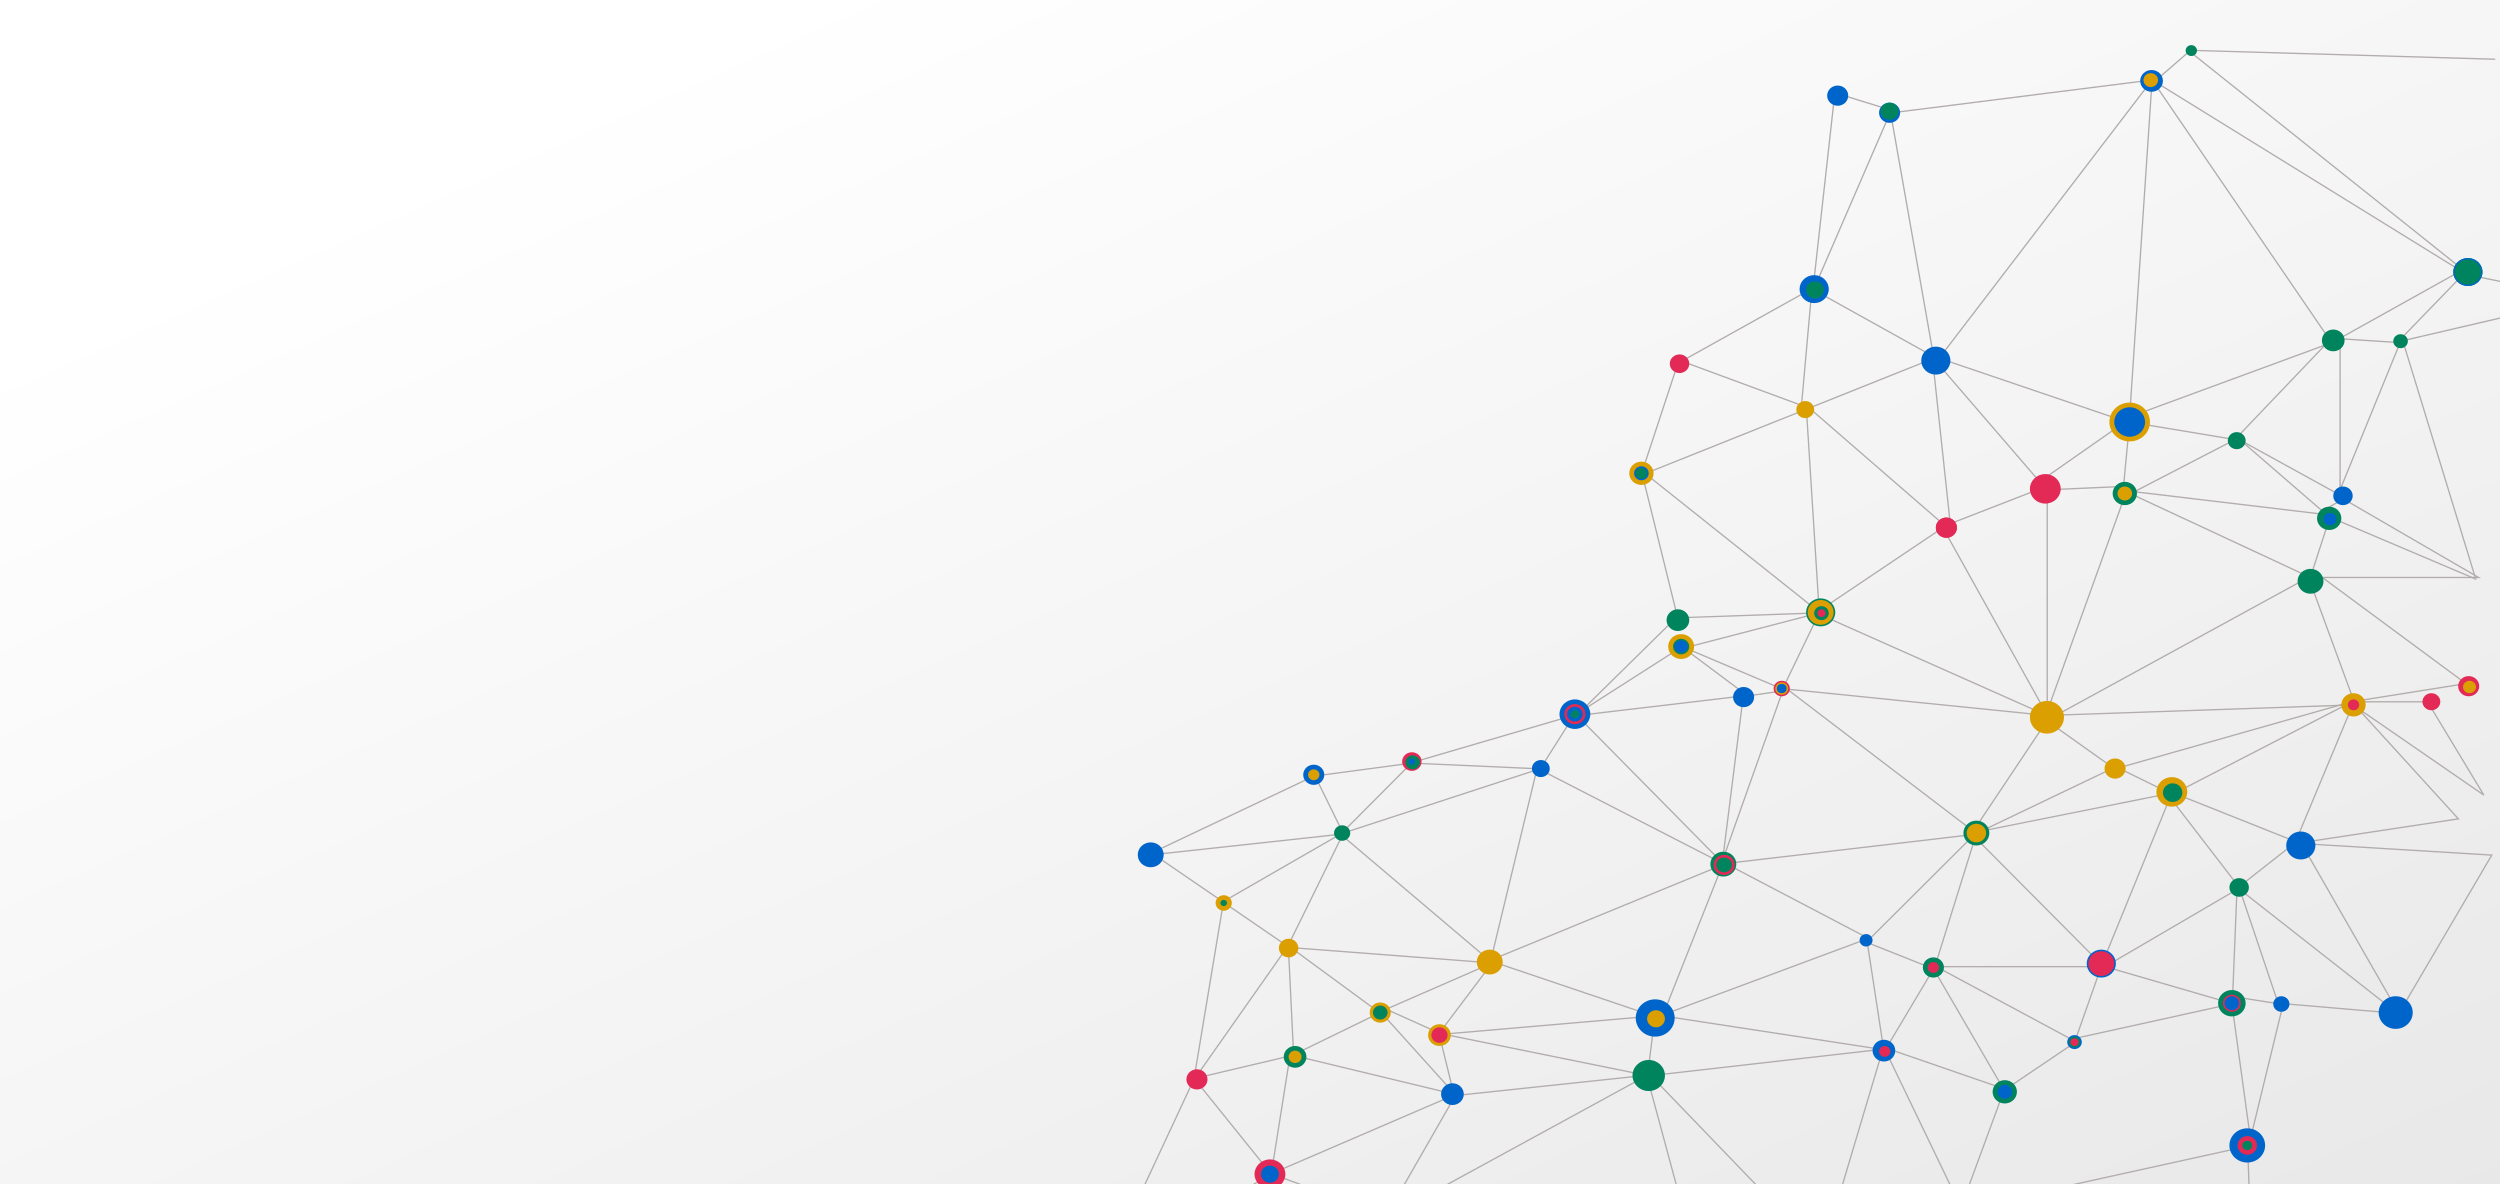 <svg xmlns="http://www.w3.org/2000/svg" xmlns:xlink="http://www.w3.org/1999/xlink" width="100%" height="682" viewBox="0 0 1440 682"
preserveAspectRatio="none">
  <rect x="0" y="0" width="1440" height="682" fill="#333333" stroke="none"/>
  <defs>
    <linearGradient id="linear-gradient" x1="0.187" y1="0.126" x2="1.012" y2="1" gradientUnits="objectBoundingBox">
      <stop offset="0" stop-color="#fff"/>
      <stop offset="1" stop-color="#e8e8e8"/>
    </linearGradient>
    <clipPath id="clip-path">
      <rect id="Rectangle_2" data-name="Rectangle 2" width="1440" height="682" transform="translate(-3281 -591.704)" fill="#fff" stroke="#707070" stroke-width="1"/>
    </clipPath>
  </defs>
  <g id="Group_8" data-name="Group 8" transform="translate(-1450 3533)">
    <g id="Group_7" data-name="Group 7" transform="translate(1450 -3656.5)">
      <rect id="Rectangle_3" data-name="Rectangle 3" width="1440" height="682" transform="translate(0 123.5)" fill="url(#linear-gradient)"/>
      <g id="Mask_Group_1" data-name="Mask Group 1" transform="translate(3281 715.204)" clip-path="url(#clip-path)">
        <g id="Group_2" data-name="Group 2" transform="translate(-3977.692 1348.843)">
          <g id="Group_1" data-name="Group 1" transform="translate(1333.426 -1911.555)">
            <path id="Path_1" data-name="Path 1" d="M1332.126-1290.5l95.521-54.594-44.358-55.052Z" transform="translate(-1332.126 1992.414)" fill="none" stroke="#b2acac" stroke-width="0.774"/>
            <path id="Path_2" data-name="Path 2" d="M1411.209-1343.457l106.01-45.647-95.116-22.933Z" transform="translate(-1315.688 1990.546)" fill="none" stroke="#b2acac" stroke-width="0.774"/>
            <path id="Path_3" data-name="Path 3" d="M1374.383-1386.355l57.354-13.532-3.031-62.366-37.421-25.651Z" transform="translate(-1323.343 1978.62)" fill="none" stroke="#b2acac" stroke-width="0.774"/>
            <path id="Path_4" data-name="Path 4" d="M1374.734-1376l53.631-76.305,32.048-65.167,111.295-36.37-26.623,110.319-84.672-71.763" transform="translate(-1323.27 1968.255)" fill="none" stroke="#b2acac" stroke-width="0.774"/>
            <path id="Path_5" data-name="Path 5" d="M1505.967-1390.1l-40.625,70.858,151.363-82.615Z" transform="translate(-1304.437 1992.145)" fill="none" stroke="#b2acac" stroke-width="0.774"/>
            <path id="Path_6" data-name="Path 6" d="M1411.209-1343.025l257.1,94.522-40.726-150.785,2.2-.251,133.724-15.246-35.089,117.612-95.49-99.177" transform="translate(-1315.688 1990.114)" fill="none" stroke="#b2acac" stroke-width="0.774"/>
            <path id="Path_7" data-name="Path 7" d="M1623.511-1242.217l59.447-47.937,81.647-26.69-43.914-91.2,27.853-46.727,40.119,68.944-64.4-22.22" transform="translate(-1271.561 1983.828)" fill="none" stroke="#b2acac" stroke-width="0.774"/>
            <path id="Path_8" data-name="Path 8" d="M1590.66-1382.845l4.325-34.783,131.7,20.162-9.778-63.8-117.322,43.642,34.8-87.748,84.152,44.106,61.781-61.568-24.614,78.943-37.167-14.777" transform="translate(-1278.389 1973.128)" fill="none" stroke="#b2acac" stroke-width="0.774"/>
            <path id="Path_9" data-name="Path 9" d="M1499.278-1389.555l-8.119-33.148,119.908,24.348" transform="translate(-1299.071 1988.869)" fill="none" stroke="#b2acac" stroke-width="0.774"/>
            <path id="Path_10" data-name="Path 10" d="M1463.526-1433.127l41.286,45.784" transform="translate(-1304.814 1987.23)" fill="none" stroke="#b2acac" stroke-width="0.774"/>
            <path id="Path_11" data-name="Path 11" d="M1422.141-1394.8l49.567-24.123-51.142-37.561,115.928,8.847-61.065,26.634,30.608,13.761,28.9-38.363,4.9-5.384,131.332-53.978,142.7-16.688" transform="translate(-1313.744 1973.314)" fill="none" stroke="#b2acac" stroke-width="0.774"/>
            <path id="Path_12" data-name="Path 12" d="M1524.077-1457.661l90.293,30.509-121.848,10.528" transform="translate(-1298.787 1983.374)" fill="none" stroke="#b2acac" stroke-width="0.774"/>
            <path id="Path_13" data-name="Path 13" d="M1355.236-1510.069l39.757,27.213,67.553-38.894Z" transform="translate(-1327.323 1973.299)" fill="none" stroke="#b2acac" stroke-width="0.774"/>
            <path id="Path_14" data-name="Path 14" d="M1432.073-1549.761l15.891,32.4,39.66-39.822Z" transform="translate(-1311.352 1967.73)" fill="none" stroke="#b2acac" stroke-width="0.774"/>
            <path id="Path_15" data-name="Path 15" d="M1355.236-1507.062l92.449-43.773" transform="translate(-1327.323 1968.727)" fill="none" stroke="#b2acac" stroke-width="0.774"/>
            <path id="Path_16" data-name="Path 16" d="M1478.065-1553.423l74.125,3.334,19.587-30.972-89.136,26.094" transform="translate(-1301.792 1963.976)" fill="none" stroke="#b2acac" stroke-width="0.774"/>
            <path id="Path_17" data-name="Path 17" d="M1560.354-1581.061l84.549,85.655L1539.65-1549.46" transform="translate(-1288.991 1963.976)" fill="none" stroke="#b2acac" stroke-width="0.774"/>
            <path id="Path_18" data-name="Path 18" d="M1558.892-1573.062l93.494-11.058-11.911,94.722,34.617-97.621-20.19,2.9-37.88-28.327-58.129,37.173,54.7-53.817,82.558-2.859-75.062,19.5" transform="translate(-1284.992 1955.977)" fill="none" stroke="#b2acac" stroke-width="0.774"/>
            <path id="Path_19" data-name="Path 19" d="M1610.687-1610.79l53.52,22.691,20.875-43.3,131.426,58.453-149.625-15.16,107.174,81.777,42.451-63.561,38.263,27.175-76.094,36.387,108.757-21.764-29.8-14.623,134.9-38.294-102.584,52.917,70.174,27.946L1927.1-1474.2l-39.663-51.5-39.349,96.371-74.026-74.477" transform="translate(-1274.226 1956.064)" fill="none" stroke="#b2acac" stroke-width="0.774"/>
            <path id="Path_20" data-name="Path 20" d="M1743.019-1312.334l24.334-66.216,41.465-27.992-80.535-43.285h95.081l-14.547,41.223,90.215-19.88-73.5-21.342,76.008-44.438-2.5,61.693,26.289,4.087-22.151-65.78,90.941,71.383-65.919-5.6L1909.3-1350.7l-10.268-74.629" transform="translate(-1249.784 1977.62)" fill="none" stroke="#b2acac" stroke-width="0.774"/>
            <path id="Path_21" data-name="Path 21" d="M1674.915-1304.375l21.643,24,57.1-49.761,165.117-36.362,5.524,154.121L1755.221-1328.39" transform="translate(-1260.877 1997.703)" fill="none" stroke="#b2acac" stroke-width="0.774"/>
            <path id="Path_22" data-name="Path 22" d="M1785.617-1570.279l145.2-79.376,26.962,73.443Z" transform="translate(-1237.867 1953.194)" fill="none" stroke="#b2acac" stroke-width="0.774"/>
            <path id="Path_23" data-name="Path 23" d="M1781.871-1563.634l44.8-124.42,106,49.371,11.657-35.9-113.067-13.468,59.729-30.921,48.554,42.011,12.146-6.934,77.851,45.215h-90l82.735,61.139-65.914,10.473h43.808L2032.6-1513.3l-72.972-50.329,58.3,64-94.2,14.247,32.639-78.249" transform="translate(-1238.645 1942.297)" fill="none" stroke="#b2acac" stroke-width="0.774"/>
            <path id="Path_24" data-name="Path 24" d="M1902.5-1517.116l56.1,97.8,53.5-91.161Z" transform="translate(-1213.573 1974.028)" fill="none" stroke="#b2acac" stroke-width="0.774"/>
            <path id="Path_25" data-name="Path 25" d="M1693.239-1615.343l68.02-45.7,60.111,107.955v-131.955l-55.852,21.72-10.3-95.858,61.747,71.643,49.536-34.631-109-37.009-169.333,67.649,20.471,82.932" transform="translate(-1278.909 1935.976)" fill="none" stroke="#b2acac" stroke-width="0.774"/>
            <path id="Path_26" data-name="Path 26" d="M1762.689-1656.6l-80.167-69.514,7.53,119.117-101.9-81.157,21.087-64,70.592,26.049,6.025-67.267-74,41.223" transform="translate(-1278.909 1930.602)" fill="none" stroke="#b2acac" stroke-width="0.774"/>
            <path id="Path_27" data-name="Path 27" d="M1738.461-1740.757,1714.116-1878.7,1669.8-1776.346l71.906,39.993,123.11-160.875L1718.081-1878.7l-35.988-11.087L1669.8-1779.551" transform="translate(-1261.94 1914.277)" fill="none" stroke="#b2acac" stroke-width="0.774"/>
            <path id="Path_28" data-name="Path 28" d="M1841.524-1897.229l-12.963,194.11,116.353-42.788-103.391-151.321,177.855,109.959-69.575,38.8v87.3l34.576-84.745-39.467-2.556-55.736,58.385-60.617-10.07-3.491,37.069-43.209,1.917" transform="translate(-1238.648 1914.277)" fill="none" stroke="#b2acac" stroke-width="0.774"/>
            <path id="Path_29" data-name="Path 29" d="M1871.445-1718.976l61.375,33.8" transform="translate(-1220.027 1942.297)" fill="none" stroke="#b2acac" stroke-width="0.774"/>
            <path id="Path_30" data-name="Path 30" d="M1950.773-1767.5l41.68,136.1" transform="translate(-1203.539 1934.669)" fill="none" stroke="#b2acac" stroke-width="0.774"/>
            <path id="Path_31" data-name="Path 31" d="M1950.773-1764.411l35.038-36.2,69.8,13.986-104.833,24.42" transform="translate(-1203.539 1929.465)" fill="none" stroke="#b2acac" stroke-width="0.774"/>
            <path id="Path_32" data-name="Path 32" d="M1916.281-1679.483l84.123,35.7" transform="translate(-1210.708 1948.505)" fill="none" stroke="#b2acac" stroke-width="0.774"/>
            <path id="Path_33" data-name="Path 33" d="M1833.308-1894.913l19.627-17.048,175.537,5.136" transform="translate(-1227.954 1911.961)" fill="none" stroke="#b2acac" stroke-width="0.774"/>
            <path id="Path_34" data-name="Path 34" d="M2007.443-1785l-157.772-125.988" transform="translate(-1224.553 1912.114)" fill="none" stroke="#b2acac" stroke-width="0.774"/>
          </g>
          <ellipse id="Ellipse_1" data-name="Ellipse 1" cx="7.942" cy="7.609" rx="7.942" ry="7.609" transform="translate(1325.872 -1218.119)" fill="#00845e"/>
          <ellipse id="Ellipse_2" data-name="Ellipse 2" cx="6.073" cy="5.818" rx="6.073" ry="5.818" transform="translate(1380.063 -1324.642)" fill="#e32955"/>
          <ellipse id="Ellipse_3" data-name="Ellipse 3" cx="8.876" cy="8.504" rx="8.876" ry="8.504" transform="translate(1419.306 -1272.723)" fill="#e32955"/>
          <ellipse id="Ellipse_4" data-name="Ellipse 4" cx="5.139" cy="4.923" rx="5.139" ry="4.923" transform="translate(1423.043 -1269.142)" fill="#0065cb"/>
          <ellipse id="Ellipse_5" data-name="Ellipse 5" cx="7.942" cy="7.609" rx="7.942" ry="7.609" transform="translate(1485.644 -1246.764)" fill="#00845e"/>
          <ellipse id="Ellipse_6" data-name="Ellipse 6" cx="6.073" cy="5.818" rx="6.073" ry="5.818" transform="translate(1487.512 -1244.973)" fill="#db9f01"/>
          <ellipse id="Ellipse_7" data-name="Ellipse 7" cx="6.54" cy="6.266" rx="6.54" ry="6.266" transform="translate(1436.124 -1338.069)" fill="#00845e"/>
          <ellipse id="Ellipse_8" data-name="Ellipse 8" cx="3.737" cy="3.581" rx="3.737" ry="3.581" transform="translate(1438.927 -1335.384)" fill="#db9f01"/>
          <ellipse id="Ellipse_9" data-name="Ellipse 9" cx="5.606" cy="5.371" rx="5.606" ry="5.371" transform="translate(1433.321 -1399.834)" fill="#db9f01"/>
          <ellipse id="Ellipse_10" data-name="Ellipse 10" cx="4.672" cy="4.476" rx="4.672" ry="4.476" transform="translate(1396.881 -1424.899)" fill="#db9f01"/>
          <ellipse id="Ellipse_11" data-name="Ellipse 11" cx="1.869" cy="1.79" rx="1.869" ry="1.79" transform="translate(1399.684 -1422.213)" fill="#00845e"/>
          <ellipse id="Ellipse_12" data-name="Ellipse 12" cx="7.475" cy="7.161" rx="7.475" ry="7.161" transform="translate(1352.033 -1455.334)" fill="#0065cb"/>
          <ellipse id="Ellipse_13" data-name="Ellipse 13" cx="4.672" cy="4.476" rx="4.672" ry="4.476" transform="translate(1465.088 -1465.181)" fill="#00845e"/>
          <ellipse id="Ellipse_14" data-name="Ellipse 14" cx="6.073" cy="5.818" rx="6.073" ry="5.818" transform="translate(1447.336 -1500.091)" fill="#0065cb"/>
          <ellipse id="Ellipse_15" data-name="Ellipse 15" cx="3.27" cy="3.133" rx="3.27" ry="3.133" transform="translate(1450.139 -1497.406)" fill="#db9f01"/>
          <ellipse id="Ellipse_16" data-name="Ellipse 16" cx="5.606" cy="5.371" rx="5.606" ry="5.371" transform="translate(1504.33 -1507.253)" fill="#e32955"/>
          <ellipse id="Ellipse_17" data-name="Ellipse 17" cx="4.205" cy="4.028" rx="4.205" ry="4.028" transform="translate(1506.199 -1505.462)" fill="#00845e"/>
          <ellipse id="Ellipse_18" data-name="Ellipse 18" cx="1.869" cy="1.79" rx="1.869" ry="1.79" transform="translate(1508.068 -1503.672)" fill="#0065cb"/>
          <ellipse id="Ellipse_19" data-name="Ellipse 19" cx="6.073" cy="5.818" rx="6.073" ry="5.818" transform="translate(1485.644 -1363.133)" fill="#db9f01"/>
          <ellipse id="Ellipse_20" data-name="Ellipse 20" cx="4.205" cy="4.028" rx="4.205" ry="4.028" transform="translate(1487.512 -1361.343)" fill="#00845e"/>
          <ellipse id="Ellipse_21" data-name="Ellipse 21" cx="7.475" cy="7.161" rx="7.475" ry="7.161" transform="translate(1547.31 -1393.568)" fill="#db9f01"/>
          <ellipse id="Ellipse_22" data-name="Ellipse 22" cx="6.54" cy="6.266" rx="6.54" ry="6.266" transform="translate(1519.28 -1350.601)" fill="#db9f01"/>
          <ellipse id="Ellipse_23" data-name="Ellipse 23" cx="4.672" cy="4.476" rx="4.672" ry="4.476" transform="translate(1521.148 -1348.811)" fill="#e32955"/>
          <ellipse id="Ellipse_24" data-name="Ellipse 24" cx="6.54" cy="6.266" rx="6.54" ry="6.266" transform="translate(1526.755 -1316.585)" fill="#0065cb"/>
          <ellipse id="Ellipse_25" data-name="Ellipse 25" cx="9.343" cy="8.952" rx="9.343" ry="8.952" transform="translate(1637.007 -1330.013)" fill="#00845e"/>
          <ellipse id="Ellipse_26" data-name="Ellipse 26" cx="8.409" cy="8.056" rx="8.409" ry="8.056" transform="translate(1736.981 -1227.965)" fill="#0065cb"/>
          <ellipse id="Ellipse_27" data-name="Ellipse 27" cx="9.343" cy="8.952" rx="9.343" ry="8.952" transform="translate(1759.405 -1203.796)" fill="#0065cb"/>
          <ellipse id="Ellipse_28" data-name="Ellipse 28" cx="11.212" cy="10.742" rx="11.212" ry="10.742" transform="translate(1638.875 -1364.924)" fill="#0065cb"/>
          <ellipse id="Ellipse_29" data-name="Ellipse 29" cx="5.139" cy="4.923" rx="5.139" ry="4.923" transform="translate(1645.416 -1358.657)" fill="#db9f01"/>
          <ellipse id="Ellipse_30" data-name="Ellipse 30" cx="10.745" cy="10.294" rx="10.745" ry="10.294" transform="translate(1816.4 -1253.925)" fill="#e32955"/>
          <ellipse id="Ellipse_31" data-name="Ellipse 31" cx="7.008" cy="6.714" rx="7.008" ry="6.714" transform="translate(1844.43 -1318.376)" fill="#00845e"/>
          <ellipse id="Ellipse_32" data-name="Ellipse 32" cx="4.205" cy="4.028" rx="4.205" ry="4.028" transform="translate(1847.233 -1315.69)" fill="#0065cb"/>
          <ellipse id="Ellipse_33" data-name="Ellipse 33" cx="6.54" cy="6.266" rx="6.54" ry="6.266" transform="translate(1775.289 -1341.65)" fill="#0065cb"/>
          <ellipse id="Ellipse_34" data-name="Ellipse 34" cx="3.27" cy="3.133" rx="3.27" ry="3.133" transform="translate(1779.026 -1338.069)" fill="#e32955"/>
          <ellipse id="Ellipse_35" data-name="Ellipse 35" cx="3.737" cy="3.581" rx="3.737" ry="3.581" transform="translate(1767.814 -1402.52)" fill="#0065cb"/>
          <ellipse id="Ellipse_36" data-name="Ellipse 36" cx="7.475" cy="7.161" rx="7.475" ry="7.161" transform="translate(1681.855 -1449.963)" fill="#00845e"/>
          <g id="Ellipse_37" data-name="Ellipse 37" transform="translate(1683.724 -1448.173)" fill="none" stroke="#e32955" stroke-width="1.547">
            <ellipse cx="6.073" cy="5.818" rx="6.073" ry="5.818" stroke="none"/>
            <ellipse cx="6.073" cy="5.818" rx="5.3" ry="5.045" fill="none"/>
          </g>
          <ellipse id="Ellipse_38" data-name="Ellipse 38" cx="6.073" cy="5.818" rx="6.073" ry="5.818" transform="translate(1694.936 -1544.849)" fill="#0065cb"/>
          <ellipse id="Ellipse_39" data-name="Ellipse 39" cx="4.672" cy="4.476" rx="4.672" ry="4.476" transform="translate(1718.294 -1548.43)" fill="#e32955"/>
          <ellipse id="Ellipse_40" data-name="Ellipse 40" cx="3.737" cy="3.581" rx="3.737" ry="3.581" transform="translate(1719.228 -1547.534)" fill="#db9f01"/>
          <ellipse id="Ellipse_41" data-name="Ellipse 41" cx="2.803" cy="2.685" rx="2.803" ry="2.685" transform="translate(1720.163 -1546.639)" fill="#0065cb"/>
          <ellipse id="Ellipse_42" data-name="Ellipse 42" cx="5.139" cy="4.923" rx="5.139" ry="4.923" transform="translate(1579.078 -1502.777)" fill="#0065cb"/>
          <ellipse id="Ellipse_45" data-name="Ellipse 45" cx="8.876" cy="8.504" rx="8.876" ry="8.504" transform="translate(1594.961 -1537.688)" fill="#0065cb"/>
          <g id="Ellipse_46" data-name="Ellipse 46" transform="translate(1597.764 -1535.002)" fill="none" stroke="#e32955" stroke-width="1.547">
            <ellipse cx="6.073" cy="5.818" rx="6.073" ry="5.818" stroke="none"/>
            <ellipse cx="6.073" cy="5.818" rx="5.3" ry="5.045" fill="none"/>
          </g>
          <ellipse id="Ellipse_43" data-name="Ellipse 43" cx="2.336" cy="2.238" rx="2.336" ry="2.238" transform="translate(1601.502 -1531.422)" fill="#00845e"/>
          <ellipse id="Ellipse_49" data-name="Ellipse 49" cx="7.475" cy="7.161" rx="7.475" ry="7.161" transform="translate(1657.562 -1575.284)" fill="#db9f01"/>
          <ellipse id="Ellipse_48" data-name="Ellipse 48" cx="4.672" cy="4.476" rx="4.672" ry="4.476" transform="translate(1660.365 -1572.599)" fill="#00845e"/>
          <ellipse id="Ellipse_47" data-name="Ellipse 47" cx="3.737" cy="3.581" rx="3.737" ry="3.581" transform="translate(1661.299 -1571.703)" fill="#0065cb"/>
          <ellipse id="Ellipse_50" data-name="Ellipse 50" cx="6.54" cy="6.266" rx="6.54" ry="6.266" transform="translate(1656.628 -1589.606)" fill="#00845e"/>
          <ellipse id="Ellipse_52" data-name="Ellipse 52" cx="6.073" cy="5.818" rx="6.073" ry="5.818" transform="translate(1804.253 -1389.093)" fill="#00845e"/>
          <ellipse id="Ellipse_51" data-name="Ellipse 51" cx="3.27" cy="3.133" rx="3.27" ry="3.133" transform="translate(1807.056 -1386.407)" fill="#e32955"/>
          <ellipse id="Ellipse_54" data-name="Ellipse 54" cx="8.409" cy="8.056" rx="8.409" ry="8.056" transform="translate(1898.621 -1393.568)" fill="#0065cb"/>
          <ellipse id="Ellipse_53" data-name="Ellipse 53" cx="7.475" cy="7.161" rx="7.475" ry="7.161" transform="translate(1899.556 -1392.673)" fill="#e32955"/>
          <ellipse id="Ellipse_55" data-name="Ellipse 55" cx="4.205" cy="4.028" rx="4.205" ry="4.028" transform="translate(1887.409 -1344.335)" fill="#0065cb"/>
          <ellipse id="Ellipse_56" data-name="Ellipse 56" cx="3.27" cy="3.133" rx="3.27" ry="3.133" transform="translate(1888.344 -1343.44)" fill="#00845e"/>
          <ellipse id="Ellipse_57" data-name="Ellipse 57" cx="2.336" cy="2.238" rx="2.336" ry="2.238" transform="translate(1889.278 -1342.545)" fill="#e32955"/>
          <ellipse id="Ellipse_58" data-name="Ellipse 58" cx="7.475" cy="7.161" rx="7.475" ry="7.161" transform="translate(1827.612 -1467.866)" fill="#00845e"/>
          <ellipse id="Ellipse_59" data-name="Ellipse 59" cx="5.606" cy="5.371" rx="5.606" ry="5.371" transform="translate(1829.48 -1466.076)" fill="#db9f01"/>
          <ellipse id="Ellipse_60" data-name="Ellipse 60" cx="9.811" cy="9.399" rx="9.811" ry="9.399" transform="translate(1865.92 -1536.793)" fill="#db9f01"/>
          <ellipse id="Ellipse_61" data-name="Ellipse 61" cx="6.073" cy="5.818" rx="6.073" ry="5.818" transform="translate(1908.899 -1503.672)" fill="#db9f01"/>
          <ellipse id="Ellipse_62" data-name="Ellipse 62" cx="8.876" cy="8.504" rx="8.876" ry="8.504" transform="translate(1938.798 -1492.93)" fill="#db9f01"/>
          <ellipse id="Ellipse_63" data-name="Ellipse 63" cx="5.606" cy="5.371" rx="5.606" ry="5.371" transform="translate(1942.535 -1489.35)" fill="#00845e"/>
          <ellipse id="Ellipse_64" data-name="Ellipse 64" cx="5.606" cy="5.371" rx="5.606" ry="5.371" transform="translate(1980.843 -1434.745)" fill="#00845e"/>
          <ellipse id="Ellipse_65" data-name="Ellipse 65" cx="8.409" cy="8.056" rx="8.409" ry="8.056" transform="translate(2013.545 -1461.6)" fill="#0065cb"/>
          <ellipse id="Ellipse_66" data-name="Ellipse 66" cx="10.278" cy="9.847" rx="10.278" ry="9.847" transform="translate(1980.843 -1290.626)" fill="#0065cb"/>
          <ellipse id="Ellipse_67" data-name="Ellipse 67" cx="5.606" cy="5.371" rx="5.606" ry="5.371" transform="translate(1985.515 -1286.15)" fill="#e32955"/>
          <ellipse id="Ellipse_68" data-name="Ellipse 68" cx="2.803" cy="2.685" rx="2.803" ry="2.685" transform="translate(1988.318 -1283.465)" fill="#00845e"/>
          <ellipse id="Ellipse_69" data-name="Ellipse 69" cx="4.672" cy="4.476" rx="4.672" ry="4.476" transform="translate(2006.07 -1366.714)" fill="#0065cb"/>
          <ellipse id="Ellipse_70" data-name="Ellipse 70" cx="7.942" cy="7.609" rx="7.942" ry="7.609" transform="translate(1974.303 -1370.295)" fill="#00845e"/>
          <g id="Ellipse_71" data-name="Ellipse 71" transform="translate(1977.106 -1367.609)" fill="none" stroke="#e32955" stroke-width="1.547">
            <ellipse cx="5.139" cy="4.923" rx="5.139" ry="4.923" stroke="none"/>
            <ellipse cx="5.139" cy="4.923" rx="4.365" ry="4.15" fill="none"/>
          </g>
          <ellipse id="Ellipse_72" data-name="Ellipse 72" cx="4.205" cy="4.028" rx="4.205" ry="4.028" transform="translate(1978.04 -1366.714)" fill="#0065cb"/>
          <ellipse id="Ellipse_73" data-name="Ellipse 73" cx="8.409" cy="8.056" rx="8.409" ry="8.056" transform="translate(1736.981 -1595.873)" fill="#00845e"/>
          <ellipse id="Ellipse_74" data-name="Ellipse 74" cx="7.475" cy="7.161" rx="7.475" ry="7.161" transform="translate(1737.915 -1594.977)" fill="#db9f01"/>
          <ellipse id="Ellipse_75" data-name="Ellipse 75" cx="4.205" cy="4.028" rx="4.205" ry="4.028" transform="translate(1741.653 -1591.397)" fill="#00845e"/>
          <ellipse id="Ellipse_76" data-name="Ellipse 76" cx="2.336" cy="2.238" rx="2.336" ry="2.238" transform="translate(1743.521 -1589.606)" fill="#e32955"/>
          <ellipse id="Ellipse_77" data-name="Ellipse 77" cx="7.008" cy="6.714" rx="7.008" ry="6.714" transform="translate(1635.138 -1674.646)" fill="#db9f01"/>
          <ellipse id="Ellipse_78" data-name="Ellipse 78" cx="4.205" cy="4.028" rx="4.205" ry="4.028" transform="translate(1637.941 -1671.96)" fill="#0065cb"/>
          <ellipse id="Ellipse_79" data-name="Ellipse 79" cx="3.27" cy="3.133" rx="3.27" ry="3.133" transform="translate(1638.875 -1671.065)" fill="#00845e"/>
          <ellipse id="Ellipse_80" data-name="Ellipse 80" cx="5.606" cy="5.371" rx="5.606" ry="5.371" transform="translate(1658.496 -1736.411)" fill="#e32955"/>
          <ellipse id="Ellipse_81" data-name="Ellipse 81" cx="5.139" cy="4.923" rx="5.139" ry="4.923" transform="translate(1731.375 -1709.557)" fill="#db9f01"/>
          <ellipse id="Ellipse_82" data-name="Ellipse 82" cx="8.409" cy="8.056" rx="8.409" ry="8.056" transform="translate(1733.243 -1782.064)" fill="#0065cb"/>
          <ellipse id="Ellipse_83" data-name="Ellipse 83" cx="5.139" cy="4.923" rx="5.139" ry="4.923" transform="translate(1736.981 -1778.483)" fill="#00845e"/>
          <ellipse id="Ellipse_84" data-name="Ellipse 84" cx="8.409" cy="8.056" rx="8.409" ry="8.056" transform="translate(1803.319 -1740.887)" fill="#0065cb"/>
          <ellipse id="Ellipse_85" data-name="Ellipse 85" cx="6.073" cy="5.818" rx="6.073" ry="5.818" transform="translate(1749.127 -1891.272)" fill="#0065cb"/>
          <ellipse id="Ellipse_86" data-name="Ellipse 86" cx="6.073" cy="5.818" rx="6.073" ry="5.818" transform="translate(1779.026 -1881.426)" fill="#0065cb"/>
          <ellipse id="Ellipse_87" data-name="Ellipse 87" cx="5.139" cy="4.923" rx="5.139" ry="4.923" transform="translate(1779.96 -1881.426)" fill="#00845e"/>
          <ellipse id="Ellipse_88" data-name="Ellipse 88" cx="6.54" cy="6.266" rx="6.54" ry="6.266" transform="translate(1929.455 -1900.224)" fill="#0065cb"/>
          <ellipse id="Ellipse_89" data-name="Ellipse 89" cx="4.205" cy="4.028" rx="4.205" ry="4.028" transform="translate(1931.323 -1898.434)" fill="#db9f01"/>
          <ellipse id="Ellipse_90" data-name="Ellipse 90" cx="3.27" cy="3.133" rx="3.27" ry="3.133" transform="translate(1955.616 -1914.546)" fill="#00845e"/>
          <ellipse id="Ellipse_91" data-name="Ellipse 91" cx="6.54" cy="6.266" rx="6.54" ry="6.266" transform="translate(2034.101 -1750.734)" fill="#00845e"/>
          <ellipse id="Ellipse_92" data-name="Ellipse 92" cx="4.205" cy="4.028" rx="4.205" ry="4.028" transform="translate(2075.211 -1748.048)" fill="#00845e"/>
          <g id="Ellipse_93" data-name="Ellipse 93" transform="translate(2109.782 -1791.911)" fill="#00845e" stroke="#0065cb" stroke-width="0.774">
            <ellipse cx="8.409" cy="8.056" rx="8.409" ry="8.056" stroke="none"/>
            <ellipse cx="8.409" cy="8.056" rx="8.022" ry="7.67" fill="none"/>
          </g>
          <g id="Ellipse_94" data-name="Ellipse 94" transform="translate(1811.728 -1642.42)" fill="#e32955" stroke="#e32955" stroke-width="0.774">
            <ellipse cx="6.073" cy="5.818" rx="6.073" ry="5.818" stroke="none"/>
            <ellipse cx="6.073" cy="5.818" rx="5.686" ry="5.432" fill="none"/>
          </g>
          <ellipse id="Ellipse_95" data-name="Ellipse 95" cx="8.876" cy="8.504" rx="8.876" ry="8.504" transform="translate(1865.92 -1667.485)" fill="#e32955"/>
          <ellipse id="Ellipse_96" data-name="Ellipse 96" cx="7.008" cy="6.714" rx="7.008" ry="6.714" transform="translate(1913.571 -1663.009)" fill="#00845e"/>
          <ellipse id="Ellipse_97" data-name="Ellipse 97" cx="4.205" cy="4.028" rx="4.205" ry="4.028" transform="translate(1916.374 -1660.323)" fill="#db9f01"/>
          <ellipse id="Ellipse_98" data-name="Ellipse 98" cx="11.679" cy="11.189" rx="11.679" ry="11.189" transform="translate(1911.702 -1708.662)" fill="#db9f01"/>
          <ellipse id="Ellipse_99" data-name="Ellipse 99" cx="8.876" cy="8.504" rx="8.876" ry="8.504" transform="translate(1914.505 -1705.976)" fill="#0065cb"/>
          <ellipse id="Ellipse_100" data-name="Ellipse 100" cx="5.139" cy="4.923" rx="5.139" ry="4.923" transform="translate(1979.909 -1691.654)" fill="#00845e"/>
          <ellipse id="Ellipse_101" data-name="Ellipse 101" cx="5.606" cy="5.371" rx="5.606" ry="5.371" transform="translate(2040.641 -1660.323)" fill="#0065cb"/>
          <ellipse id="Ellipse_102" data-name="Ellipse 102" cx="7.008" cy="6.714" rx="7.008" ry="6.714" transform="translate(2031.298 -1648.687)" fill="#00845e"/>
          <ellipse id="Ellipse_103" data-name="Ellipse 103" cx="3.737" cy="3.581" rx="3.737" ry="3.581" transform="translate(2035.035 -1645.106)" fill="#0065cb"/>
          <ellipse id="Ellipse_104" data-name="Ellipse 104" cx="7.475" cy="7.161" rx="7.475" ry="7.161" transform="translate(2020.085 -1612.88)" fill="#00845e"/>
          <ellipse id="Ellipse_105" data-name="Ellipse 105" cx="7.008" cy="6.714" rx="7.008" ry="6.714" transform="translate(2045.313 -1541.268)" fill="#db9f01"/>
          <ellipse id="Ellipse_106" data-name="Ellipse 106" cx="3.27" cy="3.133" rx="3.27" ry="3.133" transform="translate(2049.05 -1537.688)" fill="#e32955"/>
          <ellipse id="Ellipse_107" data-name="Ellipse 107" cx="5.139" cy="4.923" rx="5.139" ry="4.923" transform="translate(2092.03 -1541.268)" fill="#e32955"/>
          <ellipse id="Ellipse_108" data-name="Ellipse 108" cx="6.073" cy="5.818" rx="6.073" ry="5.818" transform="translate(2112.585 -1551.115)" fill="#e32955"/>
          <ellipse id="Ellipse_109" data-name="Ellipse 109" cx="3.737" cy="3.581" rx="3.737" ry="3.581" transform="translate(2115.388 -1548.43)" fill="#db9f01"/>
          <ellipse id="Ellipse_110" data-name="Ellipse 110" cx="9.811" cy="9.399" rx="9.811" ry="9.399" transform="translate(2066.802 -1366.714)" fill="#0065cb"/>
        </g>
      </g>
    </g>
  </g>
</svg>
